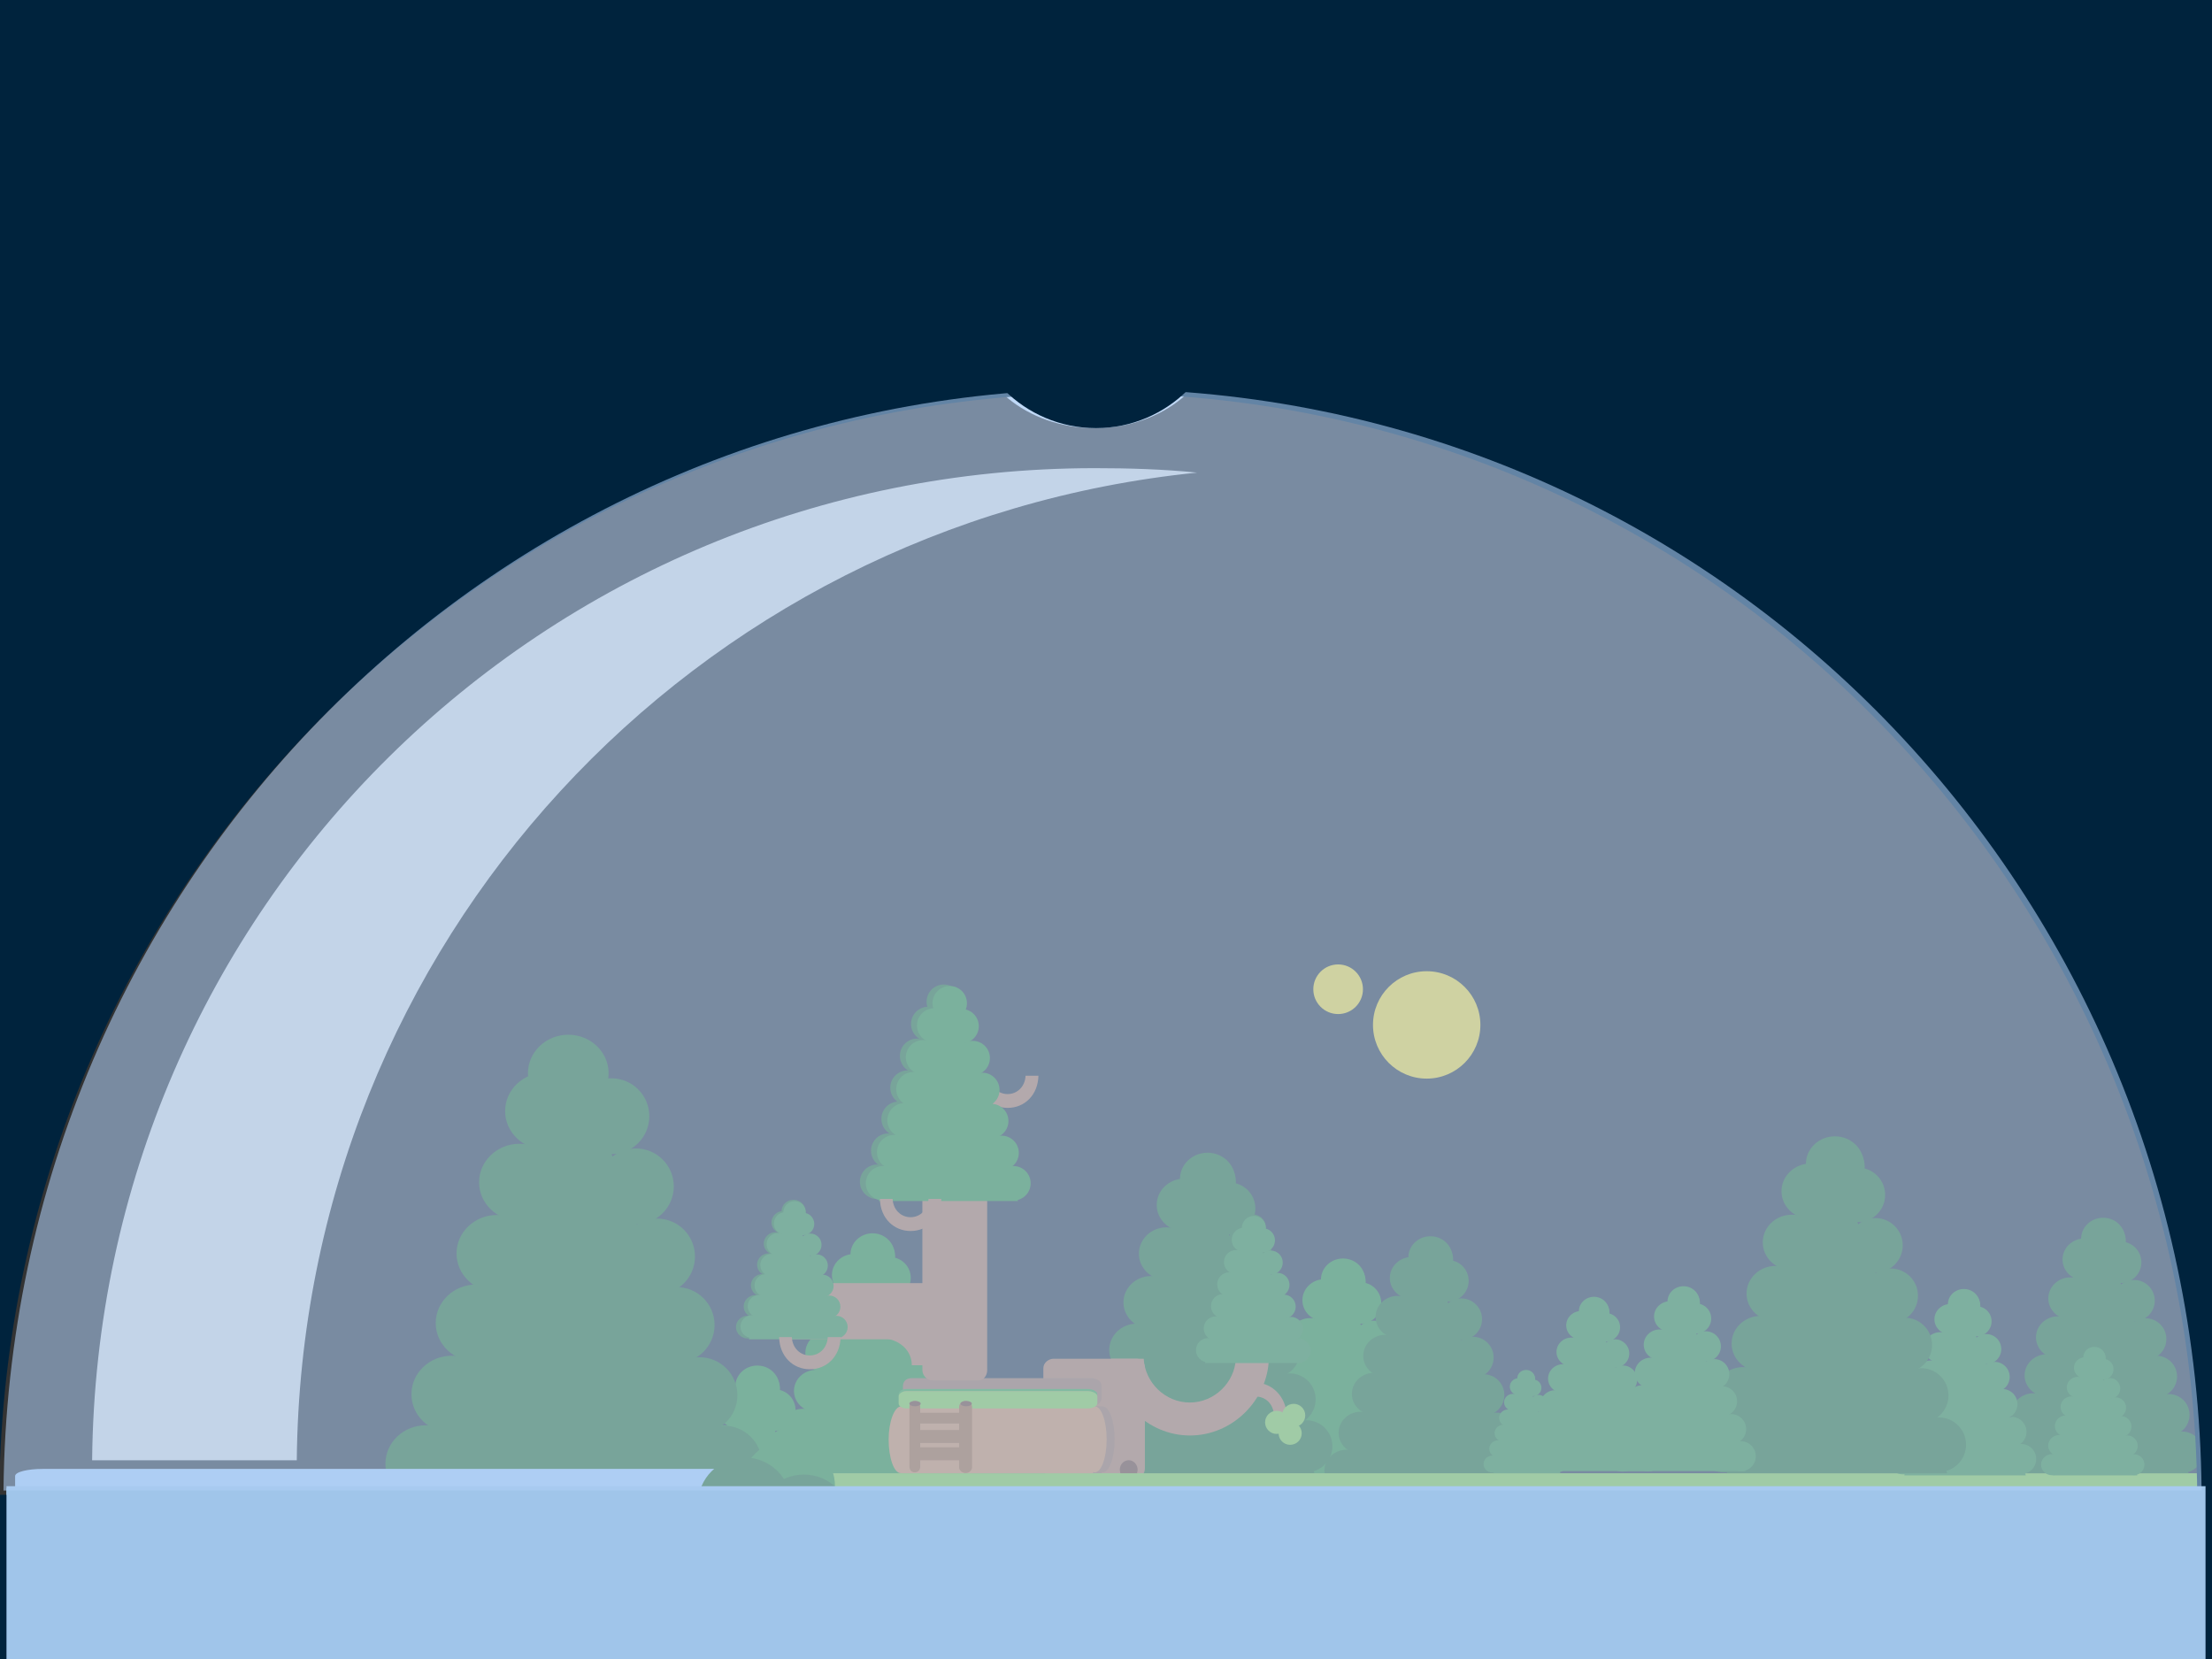 <?xml version="1.0" encoding="utf-8"?>
<!-- Generator: Adobe Illustrator 15.1.0, SVG Export Plug-In . SVG Version: 6.00 Build 0)  -->
<!DOCTYPE svg PUBLIC "-//W3C//DTD SVG 1.1//EN" "http://www.w3.org/Graphics/SVG/1.1/DTD/svg11.dtd">
<svg version="1.1" id="Layer_1" xmlns="http://www.w3.org/2000/svg" xmlns:xlink="http://www.w3.org/1999/xlink" x="0px" y="0px"
	 width="1024px" height="768px" viewBox="0 0 1024 768" enable-background="new 0 0 1024 768" xml:space="preserve">
<rect x="0" y="0" width="1024" height="768" fill="#333333" stroke="none"/>
<ellipse fill="#D7E7FB" cx="506.86" cy="150.938" rx="56.997" ry="47.248"/>
<g>
	<ellipse fill="#388A29" cx="350.585" cy="641.896" rx="10.208" ry="9.745"/>
	<ellipse fill="#388A29" cx="311.694" cy="740.752" rx="10.208" ry="9.745"/>
	<ellipse fill="#388A29" cx="318.28" cy="723.147" rx="10.208" ry="9.745"/>
	<ellipse fill="#388A29" cx="324.428" cy="705.125" rx="10.207" ry="9.746"/>
	<ellipse fill="#388A29" cx="329.697" cy="687.521" rx="10.209" ry="9.745"/>
	<ellipse fill="#388A29" cx="335.405" cy="669.497" rx="10.209" ry="9.745"/>
	<ellipse fill="#388A29" cx="341.991" cy="651.476" rx="10.208" ry="9.743"/>
	<polygon fill="#388A29" points="349.426,636.088 390.129,750 312.51,750 	"/>
	<circle fill="#388A29" cx="351.489" cy="642.931" r="9.599"/>
	<circle fill="#388A29" cx="314.921" cy="740.308" r="9.599"/>
	<circle fill="#388A29" cx="321.114" cy="722.967" r="9.599"/>
	<circle fill="#388A29" cx="326.895" cy="705.213" r="9.599"/>
	<circle fill="#388A29" cx="331.849" cy="687.873" r="9.599"/>
	<circle fill="#388A29" cx="337.216" cy="670.119" r="9.599"/>
	<circle fill="#388A29" cx="343.409" cy="652.367" r="9.599"/>
	<circle fill="#388A29" cx="387.173" cy="740.721" r="9.599"/>
	<circle fill="#388A29" cx="380.98" cy="723.381" r="9.599"/>
	<circle fill="#388A29" cx="375.2" cy="705.627" r="9.599"/>
	<circle fill="#388A29" cx="370.246" cy="688.285" r="9.598"/>
	<circle fill="#388A29" cx="364.878" cy="670.533" r="9.599"/>
	<circle fill="#388A29" cx="358.685" cy="652.778" r="9.598"/>
</g>
<g>
	<path fill="#388A29" d="M414.124,580.672c0,5.383-4.57,9.746-10.208,9.746s-10.207-4.363-10.207-9.746
		c0-5.379,4.569-9.744,10.207-9.744S414.124,575.293,414.124,580.672z"/>
	<ellipse fill="#388A29" cx="365.026" cy="679.528" rx="10.208" ry="9.745"/>
	<ellipse fill="#388A29" cx="371.612" cy="661.924" rx="10.208" ry="9.745"/>
	<ellipse fill="#388A29" cx="377.76" cy="643.9" rx="10.208" ry="9.747"/>
	<ellipse fill="#388A29" cx="383.029" cy="626.297" rx="10.208" ry="9.745"/>
	<ellipse fill="#388A29" cx="388.737" cy="608.273" rx="10.208" ry="9.745"/>
	<ellipse fill="#388A29" cx="395.323" cy="590.251" rx="10.208" ry="9.745"/>
	<polygon fill="#388A29" points="402.758,575.089 443.46,689 365.841,689 	"/>
	<circle fill="#388A29" cx="404.821" cy="581.707" r="9.599"/>
	<circle fill="#388A29" cx="368.253" cy="679.084" r="9.599"/>
	<circle fill="#388A29" cx="374.446" cy="661.742" r="9.598"/>
	<circle fill="#388A29" cx="380.226" cy="643.989" r="9.599"/>
	<circle fill="#388A29" cx="385.181" cy="626.648" r="9.599"/>
	<circle fill="#388A29" cx="390.548" cy="608.896" r="9.599"/>
	<circle fill="#388A29" cx="396.741" cy="591.143" r="9.599"/>
	<circle fill="#388A29" cx="440.505" cy="679.496" r="9.599"/>
	<circle fill="#388A29" cx="434.312" cy="662.156" r="9.599"/>
	<circle fill="#388A29" cx="428.532" cy="644.403" r="9.599"/>
	<circle fill="#388A29" cx="423.577" cy="627.062" r="9.599"/>
	<circle fill="#388A29" cx="418.21" cy="609.31" r="9.599"/>
	<circle fill="#388A29" cx="412.017" cy="591.555" r="9.599"/>
</g>
<g>
	<ellipse fill="#388A29" cx="621.718" cy="592.334" rx="10.208" ry="9.746"/>
	<ellipse fill="#388A29" cx="582.827" cy="691.189" rx="10.208" ry="9.745"/>
	<ellipse fill="#388A29" cx="589.413" cy="673.586" rx="10.208" ry="9.744"/>
	<ellipse fill="#388A29" cx="595.562" cy="655.562" rx="10.208" ry="9.746"/>
	<ellipse fill="#388A29" cx="600.83" cy="637.959" rx="10.209" ry="9.744"/>
	<ellipse fill="#388A29" cx="606.539" cy="619.936" rx="10.208" ry="9.744"/>
	<ellipse fill="#388A29" cx="613.125" cy="601.913" rx="10.208" ry="9.745"/>
	<polygon fill="#388A29" points="620.56,587.088 661.262,701 583.643,701 	"/>
	<circle fill="#388A29" cx="622.622" cy="593.369" r="9.599"/>
	<circle fill="#388A29" cx="586.054" cy="690.746" r="9.598"/>
	<circle fill="#388A29" cx="592.247" cy="673.404" r="9.599"/>
	<circle fill="#388A29" cx="598.028" cy="655.651" r="9.599"/>
	<circle fill="#388A29" cx="602.982" cy="638.311" r="9.599"/>
	<circle fill="#388A29" cx="608.35" cy="620.557" r="9.598"/>
	<circle fill="#388A29" cx="614.543" cy="602.805" r="9.599"/>
	<circle fill="#388A29" cx="658.307" cy="691.158" r="9.6"/>
	<circle fill="#388A29" cx="652.113" cy="673.818" r="9.599"/>
	<circle fill="#388A29" cx="646.333" cy="656.064" r="9.599"/>
	<circle fill="#388A29" cx="641.379" cy="638.725" r="9.599"/>
	<circle fill="#388A29" cx="636.012" cy="620.971" r="9.599"/>
	<circle fill="#388A29" cx="629.818" cy="603.217" r="9.6"/>
</g>
<g>
	<path fill="#306D23" d="M281.744,496.83c0,9.843-8.359,17.824-18.67,17.824c-10.312,0-18.669-7.981-18.669-17.824
		c0-9.839,8.357-17.822,18.669-17.822C273.385,479.008,281.744,486.991,281.744,496.83z"/>
	<ellipse fill="#306D23" cx="197.093" cy="677.628" rx="18.669" ry="17.822"/>
	<ellipse fill="#306D23" cx="209.138" cy="645.431" rx="18.669" ry="17.823"/>
	<path fill="#306D23" d="M239.052,612.469c0,9.844-8.358,17.824-18.671,17.824s-18.669-7.98-18.669-17.824
		c0-9.841,8.356-17.821,18.669-17.821S239.052,602.628,239.052,612.469z"/>
	<ellipse fill="#306D23" cx="230.018" cy="580.273" rx="18.67" ry="17.822"/>
	<path fill="#306D23" d="M259.129,547.31c0,9.844-8.359,17.822-18.671,17.822c-10.311,0-18.671-7.979-18.671-17.822
		c0-9.839,8.36-17.818,18.671-17.818C250.77,529.491,259.129,537.471,259.129,547.31z"/>
	<ellipse fill="#306D23" cx="252.504" cy="514.35" rx="18.67" ry="17.82"/>
	<polygon fill="#306D23" points="266.1,486.667 340.541,695 198.583,695 	"/>
	<circle fill="#306D23" cx="202.994" cy="676.815" r="17.555"/>
	<path fill="#306D23" d="M231.875,645.1c0,9.696-7.858,17.557-17.554,17.557c-9.694,0-17.556-7.86-17.556-17.557
		c0-9.693,7.861-17.555,17.556-17.555C224.017,627.545,231.875,635.406,231.875,645.1z"/>
	<circle fill="#306D23" cx="224.893" cy="612.631" r="17.555"/>
	<circle fill="#306D23" cx="233.954" cy="580.916" r="17.556"/>
	<path fill="#306D23" d="M261.326,548.447c0,9.695-7.861,17.557-17.556,17.557c-9.696,0-17.556-7.861-17.556-17.557
		c0-9.693,7.859-17.554,17.556-17.554C253.465,530.894,261.326,538.754,261.326,548.447z"/>
	<circle fill="#306D23" cx="255.096" cy="515.98" r="17.554"/>
	<circle fill="#306D23" cx="335.137" cy="677.569" r="17.556"/>
	<circle fill="#306D23" cx="323.81" cy="645.856" r="17.555"/>
	<path fill="#306D23" d="M295.685,613.387c0,9.695,7.857,17.555,17.556,17.555c9.693,0,17.554-7.859,17.554-17.555
		s-7.86-17.554-17.554-17.554C303.542,595.833,295.685,603.691,295.685,613.387z"/>
	<circle fill="#306D23" cx="304.178" cy="581.672" r="17.555"/>
	<circle fill="#306D23" cx="294.361" cy="549.204" r="17.555"/>
	<path fill="#306D23" d="M265.48,516.732c0,9.696,7.859,17.557,17.554,17.557c9.696,0,17.556-7.86,17.556-17.557
		c0-9.693-7.859-17.553-17.556-17.553C273.34,499.18,265.48,507.039,265.48,516.732z"/>
</g>
<g>
	<ellipse fill="#306D23" cx="662.19" cy="582.045" rx="10.208" ry="9.745"/>
	<ellipse fill="#306D23" cx="623.301" cy="680.9" rx="10.208" ry="9.744"/>
	<ellipse fill="#306D23" cx="629.887" cy="663.295" rx="10.208" ry="9.746"/>
	<ellipse fill="#306D23" cx="636.035" cy="645.273" rx="10.208" ry="9.746"/>
	<ellipse fill="#306D23" cx="641.303" cy="627.668" rx="10.208" ry="9.746"/>
	<ellipse fill="#306D23" cx="647.012" cy="609.646" rx="10.209" ry="9.745"/>
	<ellipse fill="#306D23" cx="653.599" cy="591.623" rx="10.208" ry="9.744"/>
	<polygon fill="#306D23" points="661.031,577.088 701.734,691 624.115,691 	"/>
	<circle fill="#306D23" cx="663.096" cy="583.079" r="9.599"/>
	<circle fill="#306D23" cx="626.528" cy="680.456" r="9.599"/>
	<circle fill="#306D23" cx="632.72" cy="663.115" r="9.598"/>
	<circle fill="#306D23" cx="638.501" cy="645.361" r="9.599"/>
	<circle fill="#306D23" cx="643.455" cy="628.021" r="9.6"/>
	<circle fill="#306D23" cx="648.823" cy="610.268" r="9.599"/>
	<circle fill="#306D23" cx="655.016" cy="592.516" r="9.598"/>
	<circle fill="#306D23" cx="698.78" cy="680.868" r="9.599"/>
	<circle fill="#306D23" cx="692.587" cy="663.528" r="9.599"/>
	<circle fill="#306D23" cx="686.807" cy="645.775" r="9.598"/>
	<circle fill="#306D23" cx="681.852" cy="628.434" r="9.598"/>
	<circle fill="#306D23" cx="676.485" cy="610.682" r="9.599"/>
	<circle fill="#306D23" cx="670.292" cy="592.927" r="9.599"/>
</g>
<g>
	<path fill="#306D23" d="M571.774,545.826c0,6.735-5.719,12.196-12.772,12.196c-7.057,0-12.774-5.461-12.774-12.196
		c0-6.731,5.718-12.193,12.774-12.193C566.056,533.633,571.774,539.095,571.774,545.826z"/>
	<ellipse fill="#306D23" cx="510.335" cy="669.533" rx="12.774" ry="12.193"/>
	<path fill="#306D23" d="M531.35,647.502c0,6.736-5.717,12.196-12.772,12.196c-7.055,0-12.776-5.46-12.776-12.196
		c0-6.732,5.722-12.193,12.776-12.193C525.633,635.309,531.35,640.77,531.35,647.502z"/>
	<ellipse fill="#306D23" cx="526.27" cy="624.949" rx="12.774" ry="12.196"/>
	<ellipse fill="#306D23" cx="532.863" cy="602.92" rx="12.775" ry="12.195"/>
	<ellipse fill="#306D23" cx="540.006" cy="580.366" rx="12.775" ry="12.194"/>
	<ellipse fill="#306D23" cx="548.249" cy="557.813" rx="12.774" ry="12.194"/>
	<polygon fill="#306D23" points="557.551,539.453 608.485,682 511.354,682 	"/>
	<circle fill="#306D23" cx="560.133" cy="547.122" r="12.011"/>
	<circle fill="#306D23" cx="514.373" cy="668.977" r="12.012"/>
	<circle fill="#306D23" cx="522.122" cy="647.276" r="12.011"/>
	<circle fill="#306D23" cx="529.355" cy="625.061" r="12.012"/>
	<circle fill="#306D23" cx="535.555" cy="603.36" r="12.011"/>
	<circle fill="#306D23" cx="542.273" cy="581.145" r="12.012"/>
	<circle fill="#306D23" cx="550.022" cy="558.93" r="12.011"/>
	<circle fill="#306D23" cx="604.788" cy="669.493" r="12.012"/>
	<circle fill="#306D23" cx="597.037" cy="647.794" r="12.012"/>
	<circle fill="#306D23" cx="589.805" cy="625.578" r="12.012"/>
	<circle fill="#306D23" cx="583.604" cy="603.878" r="12.011"/>
	<circle fill="#306D23" cx="576.888" cy="581.662" r="12.011"/>
	<circle fill="#306D23" cx="569.138" cy="559.445" r="12.011"/>
</g>
<path fill="#BA794D" d="M422.091,631.937c0,0.054,0.09,0.063,0.09,0.063H433v-17h-24v4.458
	C417,620.311,422.091,625.516,422.091,631.937z"/>
<path fill="#BA794D" d="M360,616.58c0,1.617,1.93,3.42,4.14,3.42h64.71c2.211,0,4.15-1.803,4.15-3.42v-19.524
	c0-1.617-1.939-3.056-4.15-3.056h-64.71c-2.21,0-4.14,1.438-4.14,3.056V616.58z"/>
<path fill="#BA794D" d="M530,679.703c0,2.558-1.58,4.297-3.854,4.297H487.73c-2.272,0-4.73-1.739-4.73-4.297v-46.304
	c0-2.558,2.458-4.399,4.73-4.399h38.416c2.273,0,3.854,1.842,3.854,4.399V679.703z"/>
<path fill="#A8704A" d="M418,647.051c0,2.217,1.584,3.949,3.857,3.949h83.69c2.273,0,4.452-1.732,4.452-3.949V641.7
	c0-2.217-2.179-3.7-4.452-3.7h-83.69c-2.273,0-3.857,1.483-3.857,3.7V647.051z"/>
<path fill="#A8704A" d="M510.527,651.063c-0.232,0-0.527,0.046-0.527,0.123V651h-90v0.075c-3,0.247-5.407,7.017-5.407,15.338
	c0,8.477,2.575,15.554,5.7,15.554c0.287,0,0.609,0.033,0.886,0.033H510v-0.532c0,0.077,0.295,0.122,0.527,0.122
	c3.031,0,5.488-6.833,5.488-15.263S513.559,651.063,510.527,651.063z"/>
<ellipse fill="#306D23" cx="579.944" cy="567.853" rx="5.933" ry="5.663"/>
<ellipse fill="#306D23" cx="557.343" cy="625.301" rx="5.932" ry="5.663"/>
<ellipse fill="#306D23" cx="561.17" cy="615.07" rx="5.932" ry="5.663"/>
<ellipse fill="#306D23" cx="564.743" cy="604.596" rx="5.933" ry="5.664"/>
<ellipse fill="#306D23" cx="567.806" cy="594.365" rx="5.933" ry="5.664"/>
<ellipse fill="#306D23" cx="571.122" cy="583.893" rx="5.933" ry="5.663"/>
<ellipse fill="#306D23" cx="574.95" cy="573.419" rx="5.933" ry="5.663"/>
<circle fill="#306D23" cx="436.914" cy="463.737" r="7.975"/>
<circle fill="#306D23" cx="406.044" cy="547.085" r="7.974"/>
<circle fill="#306D23" cx="411.189" cy="532.679" r="7.975"/>
<circle fill="#306D23" cx="415.991" cy="517.93" r="7.974"/>
<circle fill="#306D23" cx="420.107" cy="503.524" r="7.975"/>
<circle fill="#306D23" cx="424.566" cy="488.775" r="7.975"/>
<circle fill="#306D23" cx="429.711" cy="474.027" r="7.975"/>
<path fill="#BA794D" d="M474.766,498c-0.221,5-3.855,8.482-8.309,8.482c-4.452,0-8.088-3.482-8.308-8.482h-5.886
	c0.207,9,6.498,14.871,14.228,14.871S480.512,507,480.717,498H474.766z"/>
<path fill="#BA794D" d="M572.113,629c-0.565,11-9.896,20.264-21.322,20.264c-11.428,0-20.758-9.264-21.323-20.264h-15.104
	c0.53,19,16.674,35.527,36.514,35.527c19.838,0,35.982-16.527,36.512-35.527H572.113z"/>
<path fill="#BA794D" d="M457,634.32c0,2.428-1.639,4.68-3.911,4.68H431.48c-2.273,0-4.48-2.252-4.48-4.68v-93.765
	c0-2.427,2.207-4.556,4.48-4.556h21.608c2.272,0,3.911,2.129,3.911,4.556V634.32z"/>
<path fill="#8DC73F" d="M1024,691.881c0,2.272-2.926,4.119-7.536,4.119h-664.45c-4.609,0-9.014-1.847-9.014-4.119v-6.174
	c0-2.273,4.404-3.707,9.014-3.707h664.45c4.61,0,7.536,1.434,7.536,3.707V691.881z"/>
<path fill="#D58C4F" d="M506.812,651.063c-0.232,0,0.188,0.046-0.812,0.123V651h-89v0.075c-3,0.247-5.623,7.017-5.623,15.338
	c0,8.477,2.467,15.554,5.592,15.554c0.288,0,0.504,0.033,0.781,0.033H506v-0.532c1,0.077,0.58,0.122,0.812,0.122
	c3.031,0,5.488-6.833,5.488-15.263S509.844,651.063,506.812,651.063z"/>
<path fill="#F5F5F5" d="M499.393,636.399"/>
<polygon fill="#388A29" points="437.453,456.531 471.268,556 406.783,556 "/>
<circle fill="#388A29" cx="439.658" cy="464.423" r="7.974"/>
<circle fill="#388A29" cx="408.789" cy="547.771" r="7.975"/>
<circle fill="#388A29" cx="413.934" cy="533.365" r="7.975"/>
<circle fill="#388A29" cx="418.735" cy="518.616" r="7.974"/>
<circle fill="#388A29" cx="422.851" cy="504.21" r="7.974"/>
<circle fill="#388A29" cx="427.311" cy="489.462" r="7.975"/>
<circle fill="#388A29" cx="432.456" cy="474.713" r="7.974"/>
<circle fill="#388A29" cx="469.156" cy="547.771" r="7.974"/>
<circle fill="#388A29" cx="463.668" cy="533.708" r="7.975"/>
<circle fill="#388A29" cx="458.866" cy="518.959" r="7.974"/>
<circle fill="#388A29" cx="454.75" cy="504.553" r="7.975"/>
<circle fill="#388A29" cx="450.291" cy="489.805" r="7.974"/>
<circle fill="#388A29" cx="445.146" cy="475.056" r="7.974"/>
<polygon fill="#3F8930" points="579.271,564.803 602.924,631 557.816,631 "/>
<circle fill="#3F8930" cx="580.469" cy="568.453" r="5.578"/>
<circle fill="#3F8930" cx="559.218" cy="625.043" r="5.578"/>
<circle fill="#3F8930" cx="562.817" cy="614.965" r="5.578"/>
<circle fill="#3F8930" cx="566.176" cy="604.648" r="5.579"/>
<circle fill="#3F8930" cx="569.055" cy="594.57" r="5.578"/>
<circle fill="#3F8930" cx="572.175" cy="584.254" r="5.579"/>
<circle fill="#3F8930" cx="575.774" cy="573.938" r="5.578"/>
<circle fill="#3F8930" cx="601.207" cy="625.282" r="5.578"/>
<circle fill="#3F8930" cx="597.607" cy="615.205" r="5.578"/>
<circle fill="#3F8930" cx="594.249" cy="604.889" r="5.578"/>
<circle fill="#3F8930" cx="591.369" cy="594.811" r="5.578"/>
<circle fill="#3F8930" cx="588.25" cy="584.494" r="5.578"/>
<circle fill="#3F8930" cx="584.651" cy="574.176" r="5.578"/>
<path fill="#BA794D" d="M429.833,555c-0.22,5-3.855,8.482-8.308,8.482c-4.453,0-8.088-3.482-8.309-8.482h-5.885
	c0.206,9,6.496,14.871,14.227,14.871S435.579,564,435.785,555H429.833z"/>
<ellipse fill="#306D23" cx="367.345" cy="560.703" rx="5.54" ry="5.289"/>
<ellipse fill="#306D23" cx="346.238" cy="614.356" rx="5.54" ry="5.288"/>
<ellipse fill="#306D23" cx="349.813" cy="604.801" rx="5.541" ry="5.29"/>
<ellipse fill="#306D23" cx="353.149" cy="595.02" rx="5.54" ry="5.29"/>
<ellipse fill="#306D23" cx="356.009" cy="585.466" rx="5.54" ry="5.289"/>
<ellipse fill="#306D23" cx="359.107" cy="575.684" rx="5.541" ry="5.289"/>
<ellipse fill="#306D23" cx="362.682" cy="565.902" rx="5.541" ry="5.288"/>
<polygon fill="#3F8930" points="366.717,558.176 388.808,620 346.681,620 "/>
<circle fill="#3F8930" cx="367.836" cy="561.265" r="5.209"/>
<circle fill="#3F8930" cx="347.99" cy="614.115" r="5.209"/>
<circle fill="#3F8930" cx="351.351" cy="604.703" r="5.21"/>
<circle fill="#3F8930" cx="354.488" cy="595.068" r="5.209"/>
<circle fill="#3F8930" cx="357.177" cy="585.656" r="5.21"/>
<circle fill="#3F8930" cx="360.09" cy="576.021" r="5.209"/>
<circle fill="#3F8930" cx="363.451" cy="566.386" r="5.209"/>
<circle fill="#3F8930" cx="387.204" cy="614.339" r="5.209"/>
<circle fill="#3F8930" cx="383.843" cy="604.928" r="5.21"/>
<circle fill="#3F8930" cx="380.706" cy="595.292" r="5.209"/>
<circle fill="#3F8930" cx="378.016" cy="585.881" r="5.209"/>
<circle fill="#3F8930" cx="375.104" cy="576.246" r="5.209"/>
<circle fill="#3F8930" cx="371.741" cy="566.609" r="5.21"/>
<path fill="#BA794D" d="M383.186,619c-0.221,5-3.855,8.482-8.308,8.482S366.79,624,366.568,619h-5.884
	c0.206,9,6.497,14.871,14.227,14.871S388.932,628,389.139,619H383.186z"/>
<path fill="#BA794D" d="M573.119,655c0.221-5,3.855-8.482,8.308-8.482c4.453,0,8.087,3.482,8.31,8.482h5.885
	c-0.207-8-6.497-14.871-14.227-14.871c-7.73,0-14.021,6.871-14.227,14.871H573.119z"/>
<circle fill="#8DC73F" cx="597.254" cy="663.496" r="5.355"/>
<circle fill="#8DC73F" cx="598.888" cy="655.22" r="5.355"/>
<circle fill="#8DC73F" cx="590.999" cy="658.452" r="5.355"/>
<path fill="#AECEF4" d="M7,691.881C7,693.774,12.707,695,19.877,695h315.938c7.172,0,13.186-1.226,13.186-3.119v-8.576
	c0-1.894-6.014-3.305-13.186-3.305H19.877C12.707,680,7,681.411,7,683.305V691.881z"/>
<circle fill="#388A29" cx="364.939" cy="688.107" r="21.609"/>
<circle fill="#306D23" cx="344.702" cy="696.34" r="21.608"/>
<circle fill="#306D23" cx="372.143" cy="704.229" r="21.609"/>
<path fill="#7C4323" d="M518.65,682c-0.17-1-0.264-1.165-0.264-1.69c0-2.342,1.848-4.339,4.129-4.339
	c2.28,0,4.129,2.047,4.129,4.388c0,0.525-0.094,0.642-0.264,1.642H518.65z"/>
<path fill="#47A036" d="M503.49,643h-83.691c-2.272,0-3.799,1.086-3.799,2.422v1.028c0-1.335,1.526-2.45,3.799-2.45h83.691
	c2.273,0,4.51,1.115,4.51,2.45v-1.028C508,644.086,505.764,643,503.49,643z"/>
<path fill="#8DC73F" d="M416,649.675c0,1.335,1.526,2.325,3.799,2.325h83.691c2.273,0,4.51-0.99,4.51-2.325v-3.225
	c0-1.335-2.236-2.45-4.51-2.45h-83.691c-2.272,0-3.799,1.115-3.799,2.45V649.675z"/>
<path fill="#AB652D" d="M426,678.923c0,1.473-0.984,2.667-2.5,2.667l0,0c-1.515,0-2.5-1.194-2.5-2.667v-27.678
	c0-1.474,0.985-2.668,2.5-2.668l0,0c1.516,0,2.5,1.194,2.5,2.668V678.923z"/>
<path fill="#AB652D" d="M450,679.238c0,1.488-1.484,2.695-3,2.695l0,0c-1.516,0-3-1.207-3-2.695v-27.965
	c0-1.489,1.484-2.696,3-2.696l0,0c1.516,0,3,1.207,3,2.696V679.238z"/>
<path fill="#AB652D" d="M448.973,656.5c0,1.515-0.93,2.5-2.078,2.5h-21.567c-1.148,0-2.079-0.985-2.079-2.5l0,0
	c0-1.516,0.931-2.5,2.079-2.5h21.567C448.043,654,448.973,654.984,448.973,656.5L448.973,656.5z"/>
<path fill="#AB652D" d="M448.63,665c0,1.516-0.931,3-2.079,3h-21.566c-1.148,0-2.079-1.484-2.079-3l0,0c0-1.516,0.931-3,2.079-3
	h21.566C447.699,662,448.63,663.484,448.63,665L448.63,665z"/>
<path fill="#AB652D" d="M447.944,673c0,1.516-0.932,3-2.079,3h-21.567c-1.147,0-2.079-1.484-2.079-3l0,0c0-1.516,0.932-3,2.079-3
	h21.567C447.013,670,447.944,671.484,447.944,673L447.944,673z"/>
<ellipse fill="#7C4323" cx="423.591" cy="649.778" rx="2.629" ry="1.229"/>
<ellipse fill="#7C4323" cx="447.258" cy="649.778" rx="2.629" ry="1.229"/>
<circle fill="#FAD836" cx="660.457" cy="474.462" r="24.859"/>
<circle fill="#FAD836" cx="619.462" cy="457.949" r="11.488"/>
<rect x="258" y="696" fill="#F5F5F5" width="459" height="57"/>
<g>
	<path fill="#306D23" d="M983.818,573.477c0,5.382-4.569,9.746-10.207,9.746s-10.207-4.364-10.207-9.746
		c0-5.379,4.569-9.744,10.207-9.744S983.818,568.098,983.818,573.477z"/>
	<ellipse fill="#306D23" cx="934.722" cy="672.333" rx="10.208" ry="9.744"/>
	<ellipse fill="#306D23" cx="941.308" cy="654.729" rx="10.208" ry="9.745"/>
	<ellipse fill="#306D23" cx="947.456" cy="636.705" rx="10.208" ry="9.746"/>
	<ellipse fill="#306D23" cx="952.724" cy="619.102" rx="10.208" ry="9.745"/>
	<ellipse fill="#306D23" cx="958.432" cy="601.078" rx="10.208" ry="9.745"/>
	<ellipse fill="#306D23" cx="965.019" cy="583.056" rx="10.208" ry="9.745"/>
	<polygon fill="#306D23" points="972.453,568.088 1013.155,682 935.535,682 	"/>
	<circle fill="#306D23" cx="974.517" cy="574.512" r="9.599"/>
	<circle fill="#306D23" cx="937.948" cy="671.889" r="9.599"/>
	<circle fill="#306D23" cx="944.141" cy="654.548" r="9.598"/>
	<circle fill="#306D23" cx="949.921" cy="636.794" r="9.599"/>
	<circle fill="#306D23" cx="954.875" cy="619.453" r="9.599"/>
	<circle fill="#306D23" cx="960.243" cy="601.7" r="9.599"/>
	<circle fill="#306D23" cx="966.437" cy="583.947" r="9.599"/>
	<circle fill="#306D23" cx="1010.201" cy="672.301" r="9.599"/>
	<circle fill="#306D23" cx="1004.007" cy="654.961" r="9.599"/>
	<circle fill="#306D23" cx="998.228" cy="637.207" r="9.599"/>
	<circle fill="#306D23" cx="993.273" cy="619.867" r="9.598"/>
	<circle fill="#306D23" cx="987.905" cy="602.114" r="9.599"/>
	<circle fill="#306D23" cx="981.713" cy="584.359" r="9.599"/>
</g>
<g>
	<ellipse fill="#3F8930" cx="909.133" cy="603.781" rx="7.401" ry="7.064"/>
	<ellipse fill="#3F8930" cx="880.939" cy="675.449" rx="7.401" ry="7.065"/>
	<ellipse fill="#3F8930" cx="885.713" cy="662.687" rx="7.401" ry="7.065"/>
	<ellipse fill="#3F8930" cx="890.17" cy="649.621" rx="7.401" ry="7.065"/>
	<ellipse fill="#3F8930" cx="893.991" cy="636.857" rx="7.401" ry="7.065"/>
	<ellipse fill="#3F8930" cx="898.129" cy="623.791" rx="7.401" ry="7.065"/>
	<ellipse fill="#3F8930" cx="902.903" cy="610.726" rx="7.401" ry="7.064"/>
	<polygon fill="#3F8930" points="908.294,600.416 937.803,683 881.529,683 	"/>
	<circle fill="#3F8930" cx="909.789" cy="604.531" r="6.959"/>
	<circle fill="#3F8930" cx="883.277" cy="675.127" r="6.959"/>
	<circle fill="#3F8930" cx="887.768" cy="662.556" r="6.959"/>
	<circle fill="#3F8930" cx="891.959" cy="649.686" r="6.959"/>
	<circle fill="#3F8930" cx="895.55" cy="637.113" r="6.959"/>
	<circle fill="#3F8930" cx="899.441" cy="624.242" r="6.959"/>
	<circle fill="#3F8930" cx="903.932" cy="611.372" r="6.959"/>
	<circle fill="#3F8930" cx="935.659" cy="675.427" r="6.96"/>
	<circle fill="#3F8930" cx="931.17" cy="662.855" r="6.959"/>
	<circle fill="#3F8930" cx="926.98" cy="649.984" r="6.958"/>
	<circle fill="#3F8930" cx="923.387" cy="637.413" r="6.958"/>
	<circle fill="#3F8930" cx="919.496" cy="624.542" r="6.959"/>
	<circle fill="#3F8930" cx="915.006" cy="611.671" r="6.958"/>
</g>
<g>
	<ellipse fill="#3F8930" cx="969.529" cy="628.383" rx="5.129" ry="4.896"/>
	<ellipse fill="#3F8930" cx="949.989" cy="678.053" rx="5.129" ry="4.896"/>
	<ellipse fill="#3F8930" cx="953.298" cy="669.207" rx="5.13" ry="4.896"/>
	<ellipse fill="#3F8930" cx="956.387" cy="660.152" rx="5.129" ry="4.896"/>
	<ellipse fill="#3F8930" cx="959.035" cy="651.307" rx="5.129" ry="4.896"/>
	<ellipse fill="#3F8930" cx="961.902" cy="642.25" rx="5.129" ry="4.896"/>
	<ellipse fill="#3F8930" cx="965.213" cy="633.195" rx="5.129" ry="4.896"/>
	<polygon fill="#3F8930" points="968.947,625.764 989.398,683 950.398,683 	"/>
	<circle fill="#3F8930" cx="969.984" cy="628.902" r="4.822"/>
	<circle fill="#3F8930" cx="951.61" cy="677.83" r="4.823"/>
	<circle fill="#3F8930" cx="954.722" cy="669.117" r="4.823"/>
	<circle fill="#3F8930" cx="957.626" cy="660.196" r="4.823"/>
	<circle fill="#3F8930" cx="960.116" cy="651.483" r="4.823"/>
	<circle fill="#3F8930" cx="962.812" cy="642.563" r="4.822"/>
	<circle fill="#3F8930" cx="965.925" cy="633.644" r="4.823"/>
	<circle fill="#3F8930" cx="987.914" cy="678.037" r="4.823"/>
	<circle fill="#3F8930" cx="984.802" cy="669.324" r="4.823"/>
	<circle fill="#3F8930" cx="981.898" cy="660.404" r="4.823"/>
	<circle fill="#3F8930" cx="979.408" cy="651.691" r="4.822"/>
	<circle fill="#3F8930" cx="976.712" cy="642.771" r="4.823"/>
	<circle fill="#3F8930" cx="973.601" cy="633.85" r="4.823"/>
</g>
<g>
	<path fill="#306D23" d="M862.842,538.851c0,7.075-6.008,12.813-13.42,12.813c-7.414,0-13.422-5.738-13.422-12.813
		c0-7.073,6.008-12.812,13.422-12.812C856.834,526.038,862.842,531.777,862.842,538.851z"/>
	<ellipse fill="#306D23" cx="798.289" cy="668.827" rx="13.421" ry="12.812"/>
	<path fill="#306D23" d="M820.369,645.68c0,7.077-6.008,12.814-13.42,12.814c-7.414,0-13.423-5.737-13.423-12.814
		c0-7.074,6.009-12.811,13.423-12.811C814.361,632.869,820.369,638.605,820.369,645.68z"/>
	<ellipse fill="#306D23" cx="815.031" cy="621.984" rx="13.422" ry="12.814"/>
	<ellipse fill="#306D23" cx="821.958" cy="598.838" rx="13.423" ry="12.812"/>
	<ellipse fill="#306D23" cx="829.464" cy="575.141" rx="13.423" ry="12.812"/>
	<ellipse fill="#306D23" cx="838.124" cy="551.445" rx="13.422" ry="12.812"/>
	<polygon fill="#306D23" points="847.897,532.229 901.414,682 799.359,682 	"/>
	<circle fill="#306D23" cx="850.61" cy="540.211" r="12.62"/>
	<circle fill="#306D23" cx="802.532" cy="668.243" r="12.621"/>
	<circle fill="#306D23" cx="810.673" cy="645.442" r="12.621"/>
	<circle fill="#306D23" cx="818.273" cy="622.101" r="12.621"/>
	<circle fill="#306D23" cx="824.787" cy="599.301" r="12.621"/>
	<circle fill="#306D23" cx="831.845" cy="575.959" r="12.62"/>
	<circle fill="#306D23" cx="839.987" cy="552.618" r="12.62"/>
	<circle fill="#306D23" cx="897.529" cy="668.785" r="12.622"/>
	<circle fill="#306D23" cx="889.386" cy="645.986" r="12.621"/>
	<path fill="#306D23" d="M869.168,622.645c0,6.97,5.646,12.619,12.619,12.619c6.969,0,12.619-5.649,12.619-12.619
		c0-6.971-5.65-12.62-12.619-12.62C874.814,610.024,869.168,615.674,869.168,622.645z"/>
	<circle fill="#306D23" cx="875.272" cy="599.844" r="12.62"/>
	<circle fill="#306D23" cx="868.215" cy="576.503" r="12.621"/>
	<circle fill="#306D23" cx="860.072" cy="553.159" r="12.621"/>
</g>
<g>
	<ellipse fill="#3F8930" cx="779.339" cy="602.496" rx="7.401" ry="7.064"/>
	<ellipse fill="#3F8930" cx="751.145" cy="674.164" rx="7.4" ry="7.065"/>
	<ellipse fill="#3F8930" cx="755.919" cy="661.401" rx="7.401" ry="7.065"/>
	<ellipse fill="#3F8930" cx="760.376" cy="648.336" rx="7.401" ry="7.065"/>
	<ellipse fill="#3F8930" cx="764.196" cy="635.572" rx="7.401" ry="7.065"/>
	<ellipse fill="#3F8930" cx="768.335" cy="622.506" rx="7.401" ry="7.065"/>
	<ellipse fill="#3F8930" cx="773.11" cy="609.44" rx="7.401" ry="7.064"/>
	<polygon fill="#3F8930" points="778.5,598.416 808.008,681 751.734,681 	"/>
	<circle fill="#3F8930" cx="779.995" cy="603.246" r="6.959"/>
	<circle fill="#3F8930" cx="753.484" cy="673.843" r="6.959"/>
	<circle fill="#3F8930" cx="757.973" cy="661.271" r="6.959"/>
	<circle fill="#3F8930" cx="762.164" cy="648.4" r="6.959"/>
	<circle fill="#3F8930" cx="765.756" cy="635.828" r="6.959"/>
	<circle fill="#3F8930" cx="769.647" cy="622.957" r="6.959"/>
	<circle fill="#3F8930" cx="774.138" cy="610.087" r="6.959"/>
	<circle fill="#3F8930" cx="805.865" cy="674.142" r="6.959"/>
	<circle fill="#3F8930" cx="801.377" cy="661.57" r="6.959"/>
	<circle fill="#3F8930" cx="797.186" cy="648.699" r="6.959"/>
	<circle fill="#3F8930" cx="793.593" cy="636.128" r="6.958"/>
	<circle fill="#3F8930" cx="789.702" cy="623.257" r="6.959"/>
	<circle fill="#3F8930" cx="785.212" cy="610.386" r="6.958"/>
</g>
<g>
	<ellipse fill="#3F8930" cx="706.476" cy="638.084" rx="4.097" ry="3.911"/>
	<ellipse fill="#3F8930" cx="690.868" cy="677.757" rx="4.097" ry="3.911"/>
	<ellipse fill="#3F8930" cx="693.511" cy="670.691" rx="4.097" ry="3.911"/>
	<ellipse fill="#3F8930" cx="695.978" cy="663.459" rx="4.097" ry="3.911"/>
	<ellipse fill="#3F8930" cx="698.093" cy="656.395" rx="4.097" ry="3.91"/>
	<ellipse fill="#3F8930" cx="700.384" cy="649.161" rx="4.097" ry="3.911"/>
	<ellipse fill="#3F8930" cx="703.027" cy="641.928" rx="4.097" ry="3.911"/>
	<polygon fill="#3F8930" points="706.011,636.285 722.346,682 691.195,682 	"/>
	<circle fill="#3F8930" cx="706.839" cy="638.5" r="3.853"/>
	<circle fill="#3F8930" cx="692.164" cy="677.578" r="3.852"/>
	<circle fill="#3F8930" cx="694.648" cy="670.619" r="3.852"/>
	<circle fill="#3F8930" cx="696.968" cy="663.494" r="3.853"/>
	<circle fill="#3F8930" cx="698.956" cy="656.535" r="3.853"/>
	<circle fill="#3F8930" cx="701.111" cy="649.41" r="3.852"/>
	<circle fill="#3F8930" cx="703.596" cy="642.286" r="3.852"/>
	<circle fill="#3F8930" cx="721.159" cy="677.744" r="3.853"/>
	<circle fill="#3F8930" cx="718.674" cy="670.785" r="3.852"/>
	<circle fill="#3F8930" cx="716.354" cy="663.66" r="3.853"/>
	<circle fill="#3F8930" cx="714.366" cy="656.701" r="3.853"/>
	<circle fill="#3F8930" cx="712.212" cy="649.576" r="3.853"/>
	<circle fill="#3F8930" cx="709.727" cy="642.451" r="3.853"/>
</g>
<g>
	<ellipse fill="#3F8930" cx="737.896" cy="606.995" rx="6.978" ry="6.662"/>
	<ellipse fill="#3F8930" cx="711.312" cy="674.569" rx="6.979" ry="6.661"/>
	<ellipse fill="#3F8930" cx="715.814" cy="662.536" rx="6.979" ry="6.661"/>
	<ellipse fill="#3F8930" cx="720.017" cy="650.217" rx="6.978" ry="6.662"/>
	<ellipse fill="#3F8930" cx="723.618" cy="638.183" rx="6.978" ry="6.661"/>
	<ellipse fill="#3F8930" cx="727.52" cy="625.862" rx="6.979" ry="6.661"/>
	<ellipse fill="#3F8930" cx="732.022" cy="613.543" rx="6.978" ry="6.661"/>
	<polygon fill="#3F8930" points="737.104,603.135 764.927,681 711.869,681 	"/>
	<circle fill="#3F8930" cx="738.515" cy="607.703" r="6.562"/>
	<circle fill="#3F8930" cx="713.518" cy="674.266" r="6.561"/>
	<circle fill="#3F8930" cx="717.751" cy="662.412" r="6.562"/>
	<circle fill="#3F8930" cx="721.702" cy="650.277" r="6.561"/>
	<circle fill="#3F8930" cx="725.089" cy="638.424" r="6.562"/>
	<circle fill="#3F8930" cx="728.757" cy="626.287" r="6.561"/>
	<circle fill="#3F8930" cx="732.992" cy="614.152" r="6.561"/>
	<circle fill="#3F8930" cx="762.907" cy="674.548" r="6.562"/>
	<circle fill="#3F8930" cx="758.673" cy="662.695" r="6.562"/>
	<circle fill="#3F8930" cx="754.722" cy="650.559" r="6.561"/>
	<circle fill="#3F8930" cx="751.335" cy="638.706" r="6.561"/>
	<circle fill="#3F8930" cx="747.667" cy="626.57" r="6.562"/>
	<circle fill="#3F8930" cx="743.433" cy="614.435" r="6.562"/>
</g>
<rect x="3" y="689" fill="#A0C5EA" width="1024" height="79"/>
<rect x="478" y="690" opacity="0.79" fill="#D7E7FB" width="77" height="78"/>
<path fill="#00233D" d="M0,0v676.604c10.652-275.788,234.171-494.521,508.402-494.521c279.318,0,506.033,226.918,508.783,509.918H0
	v76h1024V0H0z"/>
<rect x="3" y="688" fill="#A0C5EA" width="1018" height="80"/>
<path opacity="0.57" fill="#AECEF4" d="M1019.186,690c-2.75-283-229.465-509.918-508.783-509.918
	C231.086,180.082,4.371,407,1.619,690H1019.186z"/>
<path opacity="0.79" fill="#D7E7FB" d="M554.16,218.787c-15.576-1.578-31.377-2.061-47.369-2.061
	C251.979,216.727,45.161,420,42.648,676h94.74C139.742,436,321.563,242.329,554.16,218.787z"/>
<circle fill="#00233D" cx="507.363" cy="138.187" r="59.997"/>
</svg>
